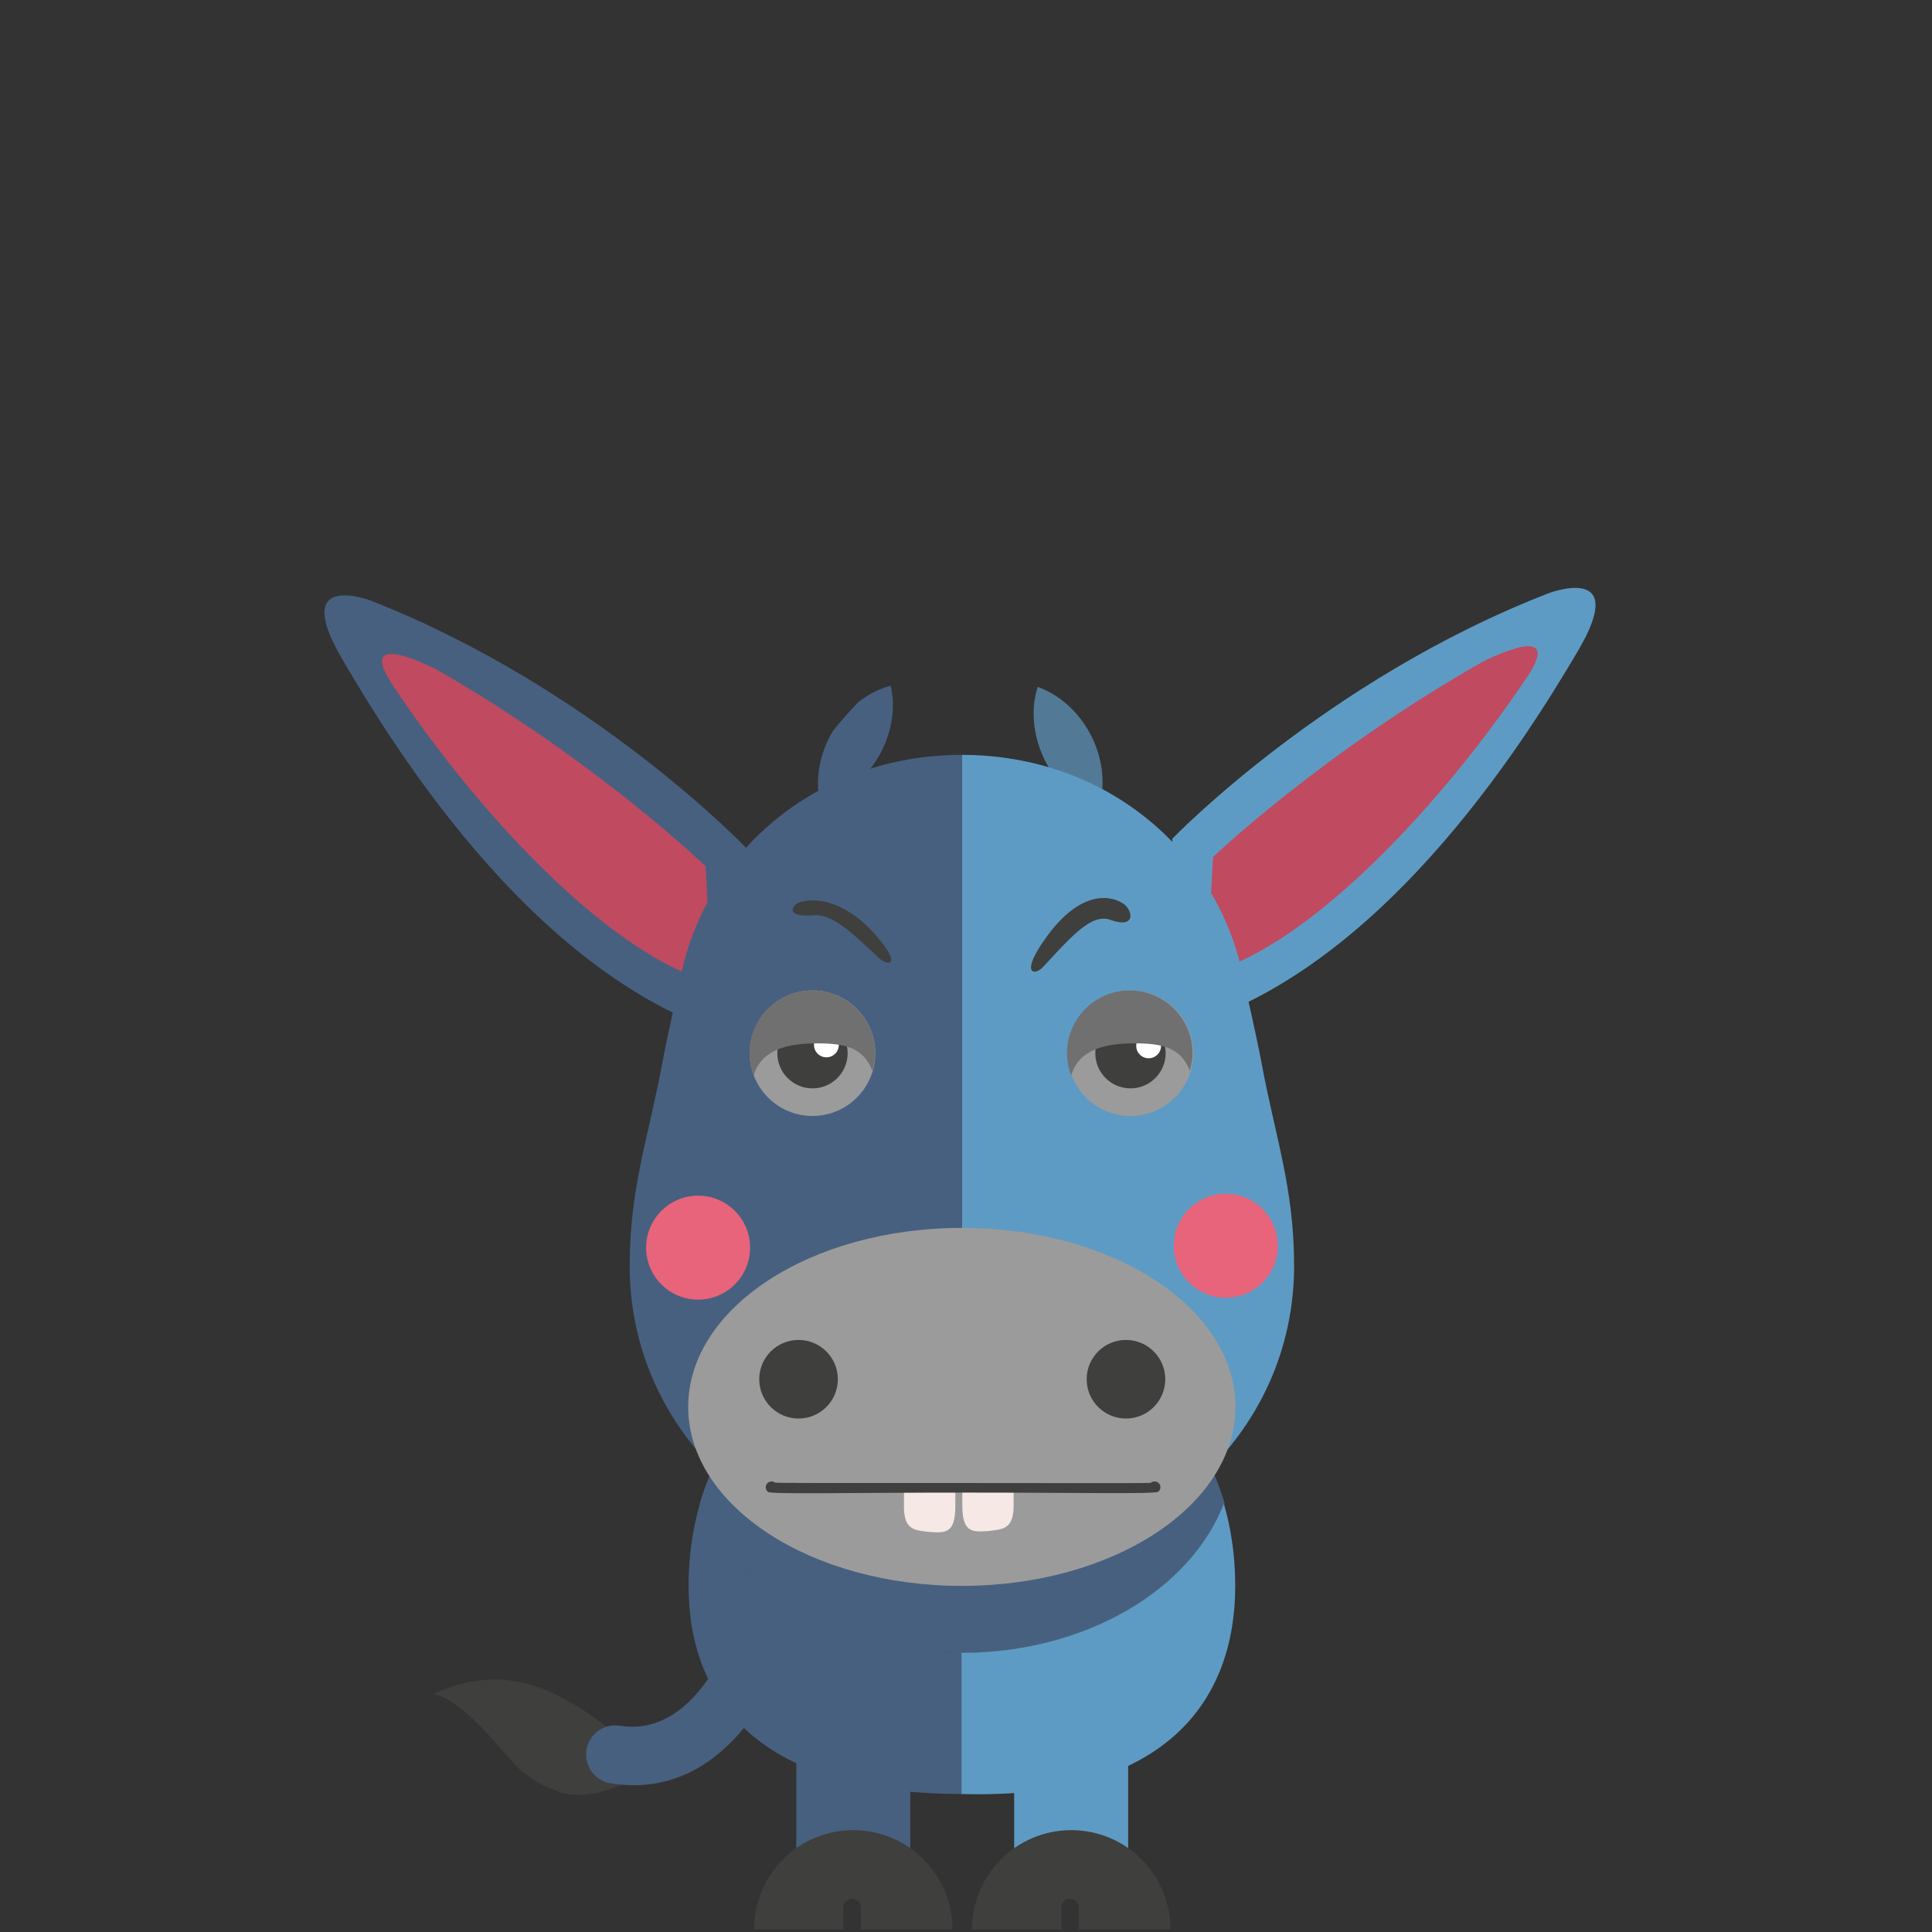 <?xml version="1.0" encoding="utf-8"?>
<!-- Generator: Adobe Illustrator 16.0.3, SVG Export Plug-In . SVG Version: 6.00 Build 0)  -->
<!DOCTYPE svg PUBLIC "-//W3C//DTD SVG 1.1//EN" "http://www.w3.org/Graphics/SVG/1.1/DTD/svg11.dtd">
<svg version="1.1" id="Layer_1" xmlns:x="http://ns.adobe.com/Extensibility/1.0/" xmlns:i="http://ns.adobe.com/AdobeIllustrator/10.0/" xmlns:graph="http://ns.adobe.com/Graphs/1.0/"
	 xmlns="http://www.w3.org/2000/svg" xmlns:xlink="http://www.w3.org/1999/xlink" xmlns:a="http://ns.adobe.com/AdobeSVGViewerExtensions/3.0/"
	 x="0px" y="0px" width="108px" height="108px" viewBox="0 0 108 108" enable-background="new 0 0 108 108" xml:space="preserve">
<rect x="0" y="0" width="108" height="108" fill="#333333" stroke="none"/>
<g>
	<g>
		<g>
			<g>
				<g>
					<path fill="#5E9BC4" d="M65.539,46.879c0,0,8.556-8.885,21.038-13.72c0,0,4.556-1.737,1.636,3.22
						C85.291,41.334,76.891,54.928,65.27,57.65L65.539,46.879z"/>
				</g>
			</g>
			<g>
				<g>
					<path fill="#C04A60" d="M67.807,47.91c0,0,6.047-5.785,15.045-10.9c0,0,4.734-2.468,2.508,0.844
						c-5.106,7.604-12.438,15.162-17.896,16.559L67.807,47.91z"/>
				</g>
			</g>
		</g>
		<g>
			<g>
				<g>
					<path fill="#476080" d="M41.72,47.408c0,0-8.509-8.926-20.968-13.824c0,0-4.547-1.761-1.651,3.21
						c2.898,4.972,11.229,18.606,22.837,21.39L41.72,47.408z"/>
				</g>
			</g>
			<g>
				<g>
					<path fill="#C04A60" d="M39.448,48.431c0,0-6.018-5.817-14.99-10.974c0,0-4.721-2.494-2.513,0.828
						c5.067,7.629,12.39,15.197,17.84,16.624L39.448,48.431z"/>
				</g>
			</g>
		</g>
	</g>
	<g>
		<g>
			<g>
				<g opacity="0.39">
					<g>
						<path fill="#C6CCD6" d="M53.79,92.394c6.939,0,12.792-3.52,14.66-8.339c-1.868-6.444-7.721-9.966-14.66-9.966
							c-6.943,0-12.795,3.521-14.663,9.966C40.996,88.874,46.849,92.394,53.79,92.394z"/>
					</g>
				</g>
				<g>
					<g>
						<path fill="#476080" d="M53.79,92.394c6.939,0,12.792-3.52,14.66-8.339c-1.868-6.444-7.721-9.966-14.66-9.966
							c-6.943,0-12.795,3.521-14.663,9.966C40.996,88.874,46.849,92.394,53.79,92.394z"/>
					</g>
				</g>
				<g>
					<g>
						<path fill="#476080" d="M39.128,84.055c-0.408,1.398-0.635,2.931-0.635,4.597c0,6.421,3.973,11.634,15.298,11.634v-7.892
							C46.849,92.394,40.996,88.874,39.128,84.055z"/>
					</g>
				</g>
				<g>
					<g>
						<path fill="#5E9BC4" d="M68.415,84.055c0.407,1.398,0.635,2.931,0.635,4.597c0,6.421-3.885,11.959-15.298,11.634v-7.892
							C60.695,92.394,66.547,88.874,68.415,84.055z"/>
					</g>
				</g>
			</g>
		</g>
		<g>
			<g>
				<g>
					<rect x="44.514" y="96.217" fill="#476080" width="6.371" height="8.785"/>
				</g>
			</g>
			<g>
				<g>
					<rect x="56.693" y="96.217" fill="#5E9BC4" width="6.372" height="8.785"/>
				</g>
			</g>
			<g>
				<g>
					<g>
						<path fill="#3F3F3E" d="M47.633,106.14c0.268,0,0.487,0.221,0.487,0.493v1.218h5.126c0-3.062-2.485-5.545-5.548-5.545
							s-5.543,2.484-5.543,5.545h4.989v-1.218C47.142,106.358,47.359,106.14,47.633,106.14z"/>
					</g>
				</g>
			</g>
			<g>
				<g>
					<g>
						<path fill="#3F3F3E" d="M59.812,106.14c0.271,0,0.493,0.221,0.493,0.493v1.218h5.124c0-3.062-2.482-5.545-5.546-5.545
							c-3.062,0-5.547,2.484-5.547,5.545h4.994v-1.218C59.328,106.358,59.544,106.14,59.812,106.14z"/>
					</g>
				</g>
			</g>
		</g>
	</g>
	<g>
		<g>
			<g>
				<g>
					<path fill="#476080" d="M49.792,38.329c0.191,0.858,0.133,1.565-0.001,2.229c-0.146,0.655-0.388,1.257-0.718,1.804
						c-0.324,0.546-0.738,1.04-1.25,1.477c-0.521,0.43-1.122,0.812-1.975,1.045c-0.194-0.859-0.135-1.57-0.001-2.232
						c0.145-0.656,0.389-1.254,0.719-1.799c1.146-1.439,1.964-2.074,1.258-1.475C48.348,38.947,48.944,38.561,49.792,38.329z"/>
				</g>
			</g>
			<g>
				<g>
					<path fill="#527A97" d="M58.009,38.397c0.825,0.302,1.391,0.733,1.878,1.201c0.476,0.478,0.848,1.005,1.133,1.573
						s0.477,1.188,0.567,1.854c0.082,0.67,0.084,1.383-0.18,2.225c-0.829-0.301-1.398-0.729-1.881-1.201
						c-0.476-0.477-0.849-1.002-1.129-1.574c-0.281-0.572-0.476-1.188-0.568-1.854C57.75,39.948,57.745,39.238,58.009,38.397z"/>
				</g>
			</g>
		</g>
		<g>
			<g>
				<g>
					<path fill="#5E9BC4" d="M70.52,59.413c-0.283-1.516-0.974-4.522-0.974-4.522c-1.298-7.16-7.603-12.693-15.779-12.693v45.332
						c10.798,0,18.574-7.503,18.574-16.762C72.34,66.381,71.286,63.566,70.52,59.413z"/>
				</g>
			</g>
			<g>
				<g>
					<g>
						<path fill="#476080" d="M37.026,59.413c0.279-1.516,0.968-4.522,0.968-4.522c1.3-7.16,7.604-12.693,15.78-12.693v45.332
							c-10.796,0-18.574-7.503-18.574-16.762C35.2,66.381,36.256,63.566,37.026,59.413z"/>
					</g>
				</g>
			</g>
		</g>
		<g>
			<g>
				<path fill="#9C9B9B" d="M69.059,78.646c0,5.527-6.848,10.006-15.293,10.006c-8.448,0-15.296-4.479-15.296-10.006
					c0-5.529,6.849-10.005,15.296-10.005C62.211,68.641,69.059,73.116,69.059,78.646z"/>
			</g>
		</g>
		<g>
			<g>
				<g>
					<circle fill="#3F3F3E" cx="44.639" cy="77.1" r="2.197"/>
				</g>
			</g>
			<g>
				<g>
					<circle fill="#3F3F3E" cx="62.942" cy="77.1" r="2.197"/>
				</g>
			</g>
		</g>
		<g>
			<g>
				<g>
					<circle fill="#9C9B9B" cx="45.418" cy="58.874" r="3.509"/>
				</g>
			</g>
		</g>
		<g>
			<g>
				<g>
					<circle fill="#9C9B9B" cx="63.194" cy="58.874" r="3.509"/>
				</g>
			</g>
		</g>
		<g>
			<g>
				<g>
					<circle fill="#3F3F3E" cx="45.418" cy="58.874" r="1.966"/>
				</g>
			</g>
		</g>
		<g>
			<g>
				<g>
					<circle fill="#3F3F3E" cx="63.194" cy="58.874" r="1.966"/>
				</g>
			</g>
		</g>
		<g>
			<g>
				<circle fill="#FFFFFF" cx="46.197" cy="58.411" r="0.694"/>
			</g>
		</g>
		<g>
			<g>
				<circle fill="#FFFFFF" cx="64.21" cy="58.464" r="0.694"/>
			</g>
		</g>
		<g>
			<g>
				<g>
					<path fill="#F6E9E5" d="M50.53,84.206c0,1.356,0.622,1.334,1.435,1.432l0,0c0.898,0.062,1.437,0.067,1.437-1.432v-0.914
						c0,0.153-2.869-0.212-2.869-0.212v1.124H50.53V84.206z"/>
				</g>
			</g>
			<g>
				<g>
					<path fill="#F6E9E5" d="M56.663,84.152c0,1.358-0.622,1.334-1.436,1.435l0,0c-0.899,0.062-1.433,0.064-1.433-1.435v-0.914
						c0,0.153,2.868-0.214,2.868-0.214V84.152L56.663,84.152z"/>
				</g>
			</g>
		</g>
		<g>
			<g>
				<g>
					<path fill="#3F3F3E" d="M53.973,83.437c-6.432,0-10.854,0.103-11.041-0.038c-0.145-0.109-0.171-0.312-0.062-0.452
						c0.107-0.147,0.31-0.175,0.454-0.069c0.044,0.033,4.657,0.024,10.862,0.024c6.195,0,10.106,0.021,10.147-0.014
						c0.137-0.116,0.345-0.096,0.459,0.04c0.117,0.141,0.098,0.346-0.041,0.458C64.578,83.53,60.414,83.437,53.973,83.437z"/>
				</g>
			</g>
		</g>
	</g>
	<g>
		<g>
			<g>
				<path fill="#3F3F3E" d="M24.254,94.683c0.921-0.406,3.595-1.593,6.838,0.056c1.429,0.723,2.236,1.343,2.841,1.815
					c0.6,0.486,1.709,1.677,2.164,2.576c-0.92,0.415-1.071,0.589-2.248,0.966c-0.732,0.234-1.815,0.337-2.504,0.096
					c-0.687-0.245-1.419-0.524-2.314-1.303C28.428,98.4,26.1,95.124,24.254,94.683z"/>
			</g>
		</g>
		<g>
			<g>
				<g>
					<path fill="#476080" d="M35.433,99.794c-0.416,0-0.852-0.035-1.301-0.106c-0.888-0.146-1.492-0.981-1.347-1.869
						c0.143-0.888,0.979-1.49,1.866-1.35c5.259,0.846,7.304-8.085,7.324-8.172c0.195-0.877,1.063-1.437,1.942-1.236
						c0.879,0.194,1.432,1.066,1.236,1.943C45.051,89.47,42.664,99.794,35.433,99.794z"/>
				</g>
			</g>
		</g>
	</g>
	<circle fill="#E8647B" cx="39.025" cy="69.744" r="2.906"/>
	<path fill="#E8647B" d="M71.428,69.637c0,1.606-1.302,2.906-2.909,2.906c-1.606,0-2.904-1.303-2.904-2.906
		c0-1.604,1.298-2.904,2.904-2.904C70.127,66.732,71.428,68.031,71.428,69.637z"/>
	<path fill="#3F3F3E" d="M44.882,50.392c0,0,1.93-0.584,4.095,1.91c1.518,1.752,0.619,1.687,0.166,1.261
		c-1.604-1.499-2.624-2.5-3.711-2.4C43.825,51.315,44.229,50.488,44.882,50.392z"/>
	<path fill="#3F3F3E" d="M62.669,50.445c0,0-1.833-1.242-4.114,1.855c-1.602,2.178-0.728,2.273-0.252,1.758
		c1.665-1.797,2.729-3.01,3.776-2.635C63.628,51.979,63.295,50.716,62.669,50.445z"/>
	<path fill="#707071" d="M63.41,58.324c1.501,0,2.596,0.204,3.098,1.528c0.091-0.313,0.157-0.637,0.157-0.979
		c0-1.938-1.573-3.509-3.511-3.509c-1.938,0-3.509,1.57-3.509,3.509c0,0.438,0.089,0.853,0.236,1.239
		C60.306,58.654,61.815,58.324,63.41,58.324z"/>
	<path fill="#707071" d="M45.664,58.324c1.501,0,2.596,0.205,3.098,1.528c0.092-0.313,0.157-0.637,0.157-0.978
		c0-1.939-1.571-3.509-3.511-3.509s-3.51,1.569-3.51,3.509c0,0.438,0.09,0.852,0.237,1.238
		C42.561,58.654,44.069,58.324,45.664,58.324z"/>
</g>
</svg>
